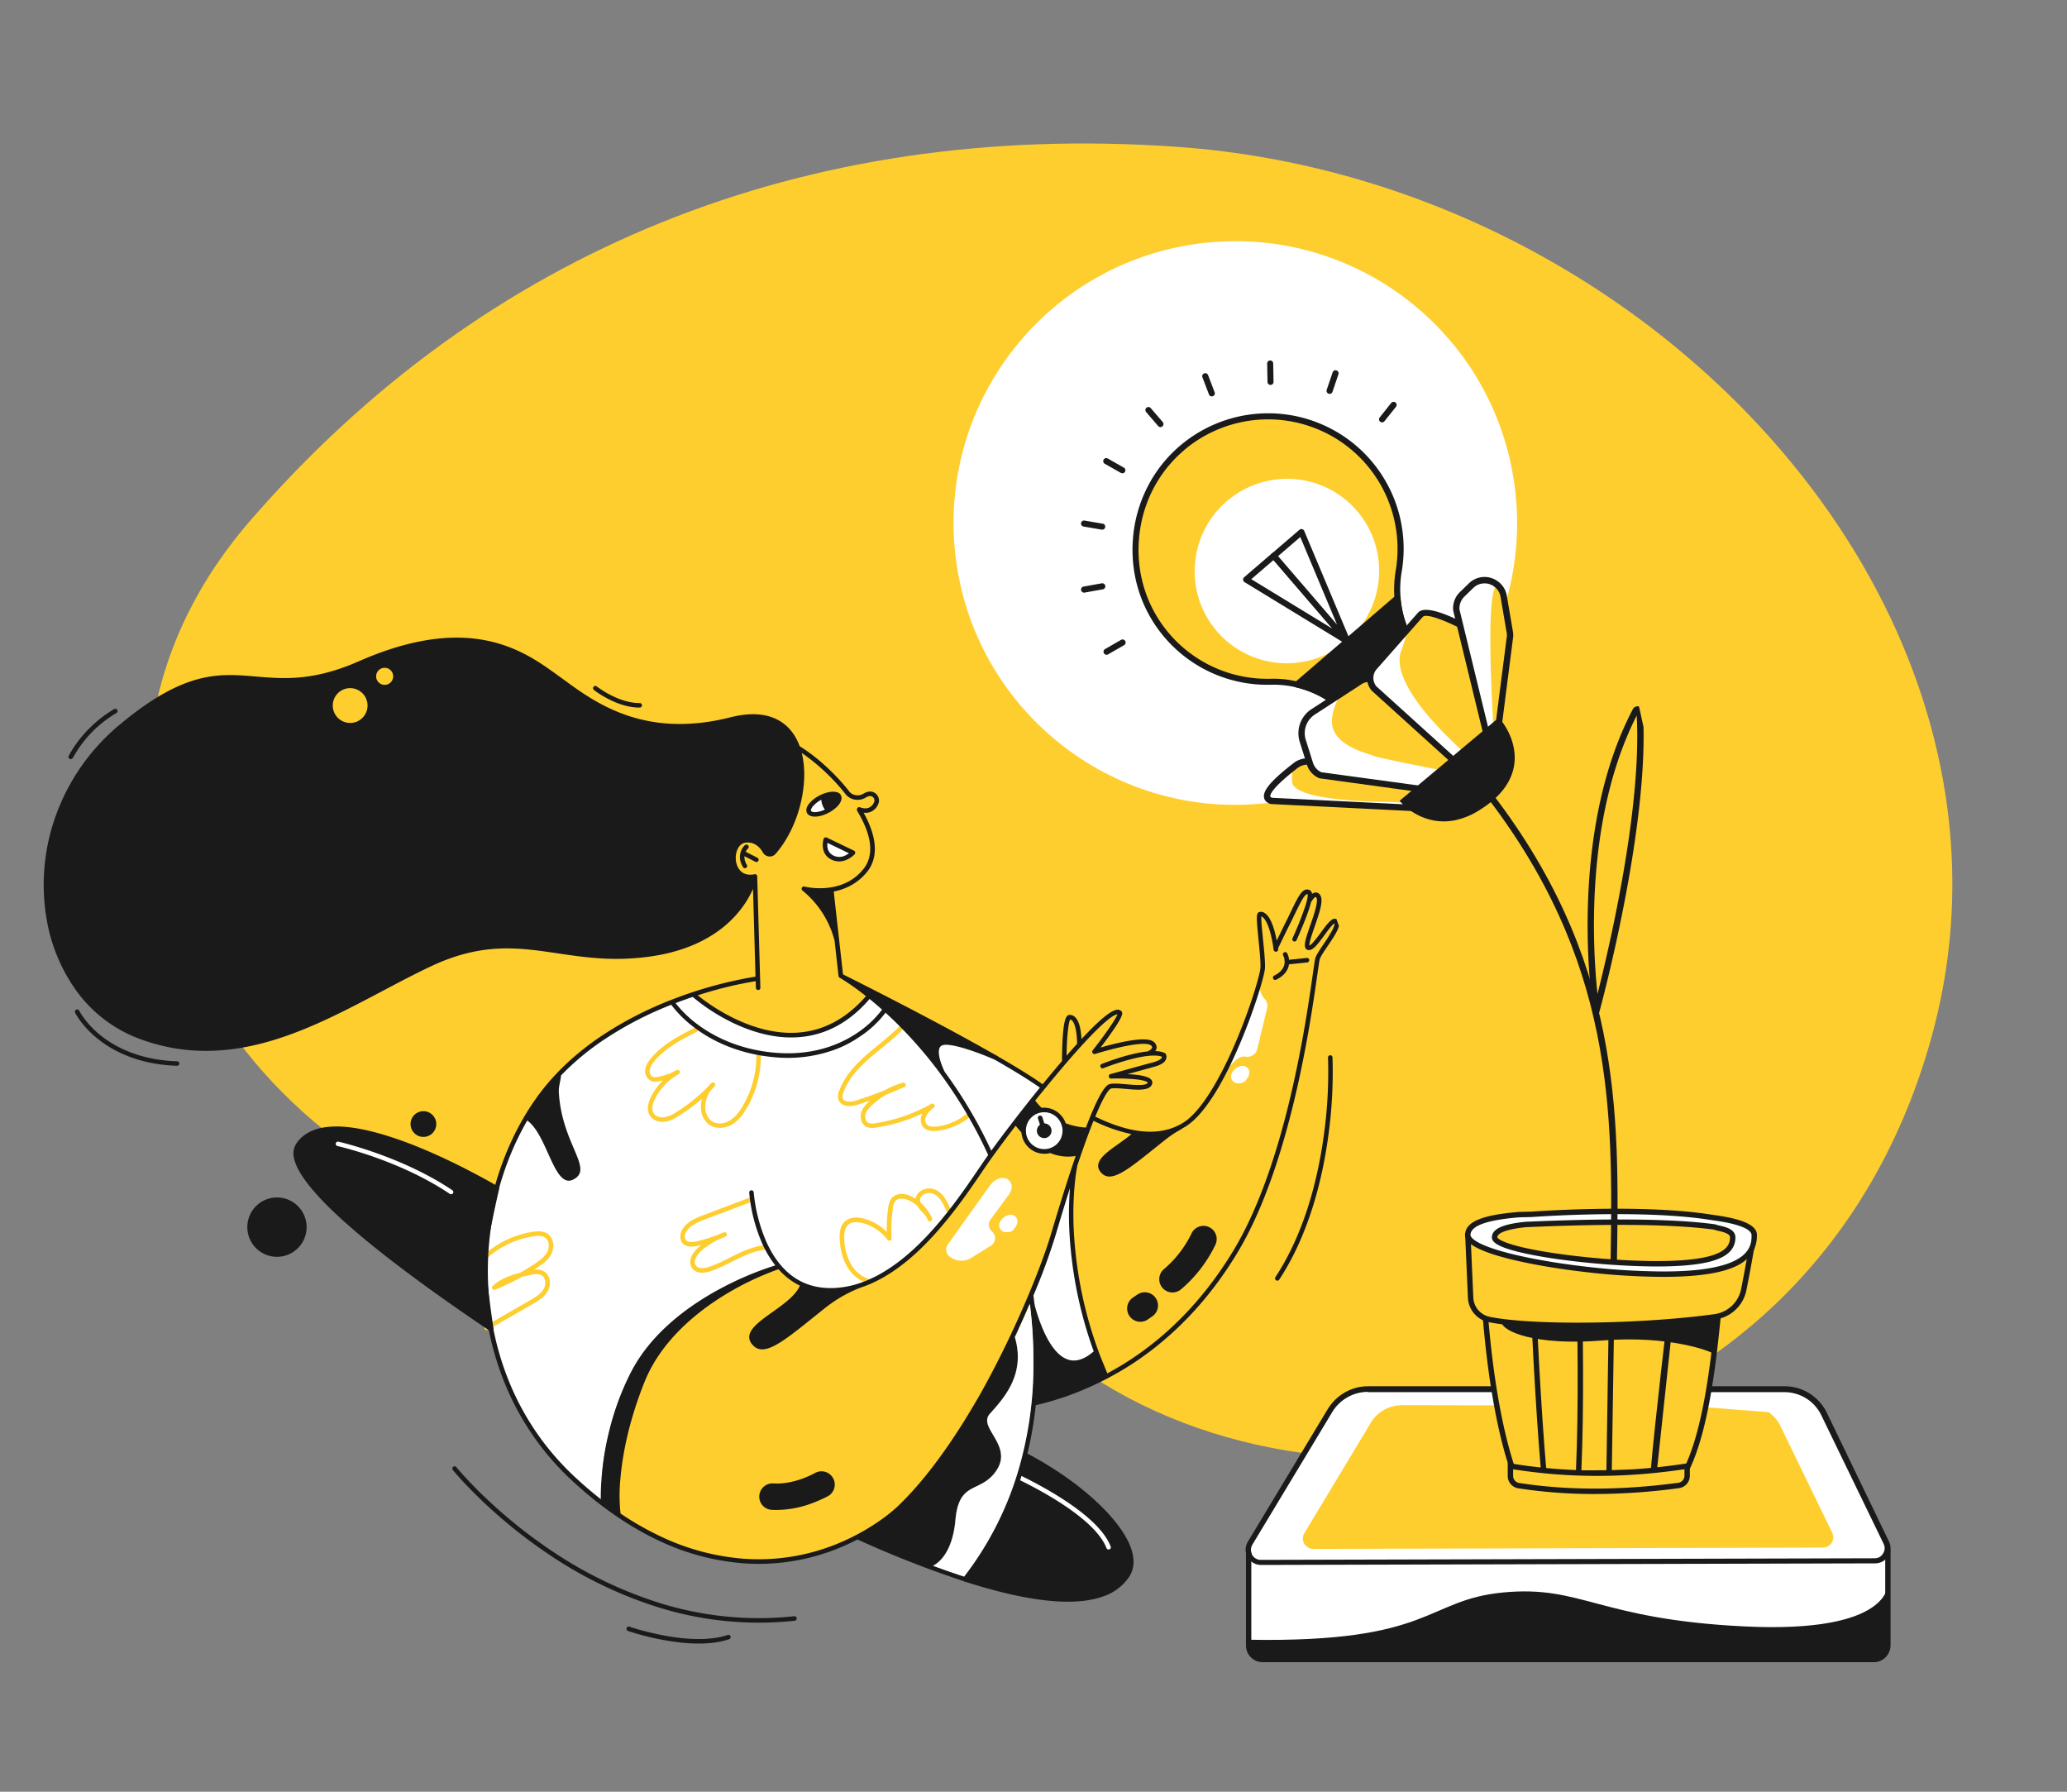 <svg xmlns="http://www.w3.org/2000/svg" version="1.1" viewBox="0 0 3000 2600" width="3000" height="2600">
<rect x="0" y="0" width="3000" height="2600" fill="#808080" stroke="none"/>
<defs/><!--ITEM: Illustration component 1--><g transform="translate(2760.0 98.0) rotate(46.89 -1176.0 1113.0)  scale(-3.62 3.623)"><svg width="649.81" height="614.48" viewBox="0.0 0.0 649.81 614.48"><path d="m34.82 117.86c-91.92 151.65 13.5 313.72 137.87 338.93 85 17.24 95.29 58.94 197.62 126.38 101.11 66.64 262 26.43 276.89-116s-34.46-271.27-144.76-373.44c-140.17-129.83-375.71-127.53-467.62 24.13z" fill="#fece2f"/></svg></g><!--ITEM: Illustration component 2--><g transform="translate(1808.0 2012.0) rotate(0.0 468.0 200.0)  scale(3.869 3.876)"><svg width="241.9" height="103.2" viewBox="0.0 0.0 241.9 103.2"><path d="m1.1 62.4v34.6c0 2.9 2.3 5.2 5.2 5.2h229.4c2.9 0 5.2-2.3 5.2-5.2v-35.6" fill="#fff"/><path d="m1.1 94.8c-.6 0 0 2.3 0 2.3 0 2.9 2.3 5.2 5.2 5.2h229.4c2.9 0 5.2-2.3 5.2-5.2v-23.4s1.9 18.9-54.1 16.1c-54.6-2.7-60.8-15.5-90.2-12.7-29.3 2.8-26.2 18.9-95.5 17.7z" fill="#1a1a1a"/><path d="m240.4 58.4-23.6-48.6c-2.9-5.4-8.5-8.8-14.6-8.8h-5-131.1-20.3c-5.8 0-11.2 3-14.2 8l-30 49.7c-1.9 3.1.4 7.2 4.1 7.2l230.4-.6c3.6-.1 5.8-3.8 4.3-6.9z" fill="#fff"/><path d="m66.1 7h-7.5c-4.8 0-9.3 2.5-11.7 6.6l-24.9 41.3c-1.6 2.6.3 5.9 3.4 5.9l191.1-.5c2.9 0 4.8-3 3.5-5.6l-19.6-40.3c-1-1.9-2.5-3.6-4.2-4.8l-30.7-2.4" fill="#fece2f"/><g fill="#1a1a1a"><path d="m5.7 66.8c-2.1 0-3.9-1.1-5-2.9-1-1.8-1-4 .1-5.8l30-49.7c3.2-5.2 8.9-8.5 15-8.5h156.4c6.5 0 12.4 3.6 15.5 9.3l23.6 48.8c.9 1.8.8 3.8-.3 5.5-1 1.7-2.9 2.7-4.8 2.7zm40.1-64.8c-5.4 0-10.5 2.9-13.3 7.5l-30 49.7c-.7 1.2-.7 2.6-.1 3.8.7 1.2 1.9 1.9 3.2 1.9l230.4-.6c1.3 0 2.5-.7 3.1-1.8.7-1.1.8-2.4.2-3.6l-23.6-48.6c-2.7-5.1-7.9-8.2-13.7-8.2h-156.2z"/><path d="m235.7 103.2h-229.4c-3.4 0-6.2-2.8-6.2-6.2v-34.6c0-.6.4-1 1-1s1 .4 1 1v34.6c0 2.3 1.9 4.2 4.2 4.2h229.4c2.3 0 4.2-1.9 4.2-4.2v-35.6c0-.6.4-1 1-1s1 .4 1 1v35.6c-.1 3.4-2.8 6.2-6.2 6.2z"/></g></svg></g><!--ITEM: Illustration component 3--><g transform="translate(1384.0 350.0) rotate(-6.187 409.0 409.0)  scale(6.873 6.873)"><svg width="119.01" height="119.01" viewBox="0.0 0.0 119.01 119.01"><circle cx="59.5" cy="59.5" fill="#fff" r="59.5"/></svg></g><!--ITEM: Illustration component 4--><g transform="translate(212.0 744.0) rotate(-20.072 884.0 851.0) translate(0.0 0.0) scale(2.383 2.385)"><svg width="741.132" height="713.679" viewBox="0.0 0.0 741.132 713.679"><path d="m513.786 588.61s39.185-1.931 89.185-35.931 96-117 96-117l24-43 16-12s5-9-4-3-13 10-16 8 15-22 15-22 5-8-2-6c-2.135-2.625-1-7-6-3s-25 24-25 24 3-21-2-22c0 0-6 12-10 31-10 14-44 57-63 67s-30 9-45 0-21-17-21-17-22 23-26 35-18 46-19 66-1.185 49.931-1.185 49.931z" fill="#fece2f"/><path d="m204.971 561.679c1.943 11.01 36 47 68 59 31 8 53 14 97 0s95-72 95-72l22-22 23-26s54-73 66-77l20 7s9 1 2-4-18-9-18-9l29 3s13-4-1-7c0-2 7-4-2-9-12-2-31-4-31-4l20-14s7-7-4-3-23 9-23 9 6-13 0-17c-3 2-10 15-11 23-7 5-54 32-60 37s-42 30-60 38-33 12-44 11-30.915-.071-43.457-27.035c-18.543-.965-55.543.035-82.543 20.035s-60 66-62 84z" fill="#fece2f"/><path d="m459.971 320.679c-13 6-28 15-56 6s-47-43-47-43 32.977.823 40 5l19-59s-15-7-6-19 17 0 19 6 14-2 25-18 14-34 14-34 16 20 20 37c6 6 5 4 11 4s4.8 7.054 2 9-9-1-9-1 3 23-4 30-12 11-27 9-9 27-9 27l-6 25z" fill="#fece2f"/><path d="m645.351 439.77s9.9-7.831 14.971-4.837a6.265 6.265 0 0 0 8.338-1.889l14.188-21.282a6.186 6.186 0 0 0 .507-5.989c-.875-1.888-1.428-5.021 0-9.72 0-.046-32.016 40.032-38.004 43.717z" fill="#fff"/><path d="m450.813 480.078 35.748-24.415c5.159-3.87 10.226-2.81 12.069-.323 2.257 3.041 1.244 6.864-3.547 9.72l-14.649 9.72a5.336 5.336 0 0 0 -1.659 7.1 5.327 5.327 0 0 1 -3.5 7.877l-13.819 2.9a11.423 11.423 0 0 1 -12.254-5.482 5.357 5.357 0 0 1 1.611-7.097z" fill="#fff"/><path d="m651.616 448.937a5.143 5.143 0 0 0 4.33-.645c3.639-2.165 4.422-5.067 2.672-7.37-1.382-1.843-5.252-2.672-9.168.276a4.25 4.25 0 0 0 1.29 7.509z" fill="#fff"/><path d="m488.265 485.7a4.041 4.041 0 0 0 3.547-.553l.369-.23c3.639-2.165 4.422-5.067 2.671-7.371-1.381-1.842-5.251-2.672-9.167.277a4.25 4.25 0 0 0 1.29 7.509z" fill="#fff"/><path d="m535.575 467.87s-15.064 33.49-19.348 67.856c-4.284 34.411-2.441 52.884-2.441 52.884s-32.753 3.915-46.159-.691c0 0 17.459-40.723 19.21-61.176l16.215-16.814z" fill="#fff"/><path d="m459.75 319.169a13.337 13.337 0 0 1 -4.653 3.823c-9.9 4.331-22.2 8.2-33.167 7.74-15.018-.6-26.765-7.694-38.742-16.492-6.357-4.653-11.977-9.4-16.768-15.617a43.128 43.128 0 0 1 -7.232-13.5c-12.622-.415-27.87-.368-45.053.783-48.83 3.225-118.39 49.291-139.12 130.828s24.646 139.12 24.646 139.12c3.455-17.5 18.656-48.83 53.667-75.088s96.186-23.125 96.186-23.125c11.885 29.39 37.682 27.547 61.821 26.165s82.688-46.066 82.688-46.066l43.993-27.87c-8.153-14.231-60.07-70.985-78.266-90.701z" fill="#fff"/><path d="m310.588 445.851h-.553c-2.672-.046-9.075-.645-10.457-5.666-1.244-4.607 2.994-8.523 7.785-10.411.783-.323 1.613-.6 2.442-.876-.691-.046-1.382-.138-2.073-.23-1.705-.184-6.818-.783-8.338-4.7-1.29-3.316.967-6.91 3.823-8.752 4.423-2.81 9.951-2.9 14.373-2.948l29.62-.323a1.385 1.385 0 0 1 1.382 1.382 1.357 1.357 0 0 1 -1.382 1.382l-29.62.323c-4.1.046-9.167.092-12.9 2.487-1.888 1.2-3.5 3.547-2.764 5.436.6 1.566 2.626 2.534 6.081 2.948a105.424 105.424 0 0 0 13.221.645c1.336-.092 2.718-.138 4.054-.138a1.384 1.384 0 0 1 .092 2.764c-1.336.092-2.626.138-3.962.138a46.7 46.7 0 0 0 -13.036 2.994c-3.5 1.382-6.956 4.238-6.127 7.141.921 3.316 6.219 3.639 7.831 3.639a103.675 103.675 0 0 0 13.083-.967c7.186-.83 14.6-1.7 21.835-.047a1.392 1.392 0 1 1 -.6 2.718c-6.772-1.52-13.636-.737-20.915.092a118.724 118.724 0 0 1 -12.895.969z" fill="#fece2f"/><path d="m399.265 486.942a1.3 1.3 0 0 1 -.691-.184 22.071 22.071 0 0 1 -9.9-14.65c-1.059-5.251-.6-11.147 1.336-17.5 1.566-5.113 3.916-8.153 7.14-9.305 3.962-1.428 8.016.461 10.78 2.3a30.246 30.246 0 0 1 10.549 12.53 98.6 98.6 0 0 1 5.85-13.359c.968-1.843 2.165-3.869 4.238-4.975 2.58-1.382 7.187-1.336 11.655 3.455a24.574 24.574 0 0 1 1.7 2.027 6.621 6.621 0 0 1 4.7-3.455 9.672 9.672 0 0 1 8.891 2.718c3.363 3.639 3.916 8.706 4.238 14a1.391 1.391 0 0 1 -1.29 1.474 1.42 1.42 0 0 1 -1.474-1.29c-.276-4.791-.737-9.305-3.5-12.3a7.081 7.081 0 0 0 -6.311-1.888 3.709 3.709 0 0 0 -2.948 2.4 4 4 0 0 0 -.185 1.659 26.448 26.448 0 0 1 2.857 8.291 8.619 8.619 0 0 1 .322 3.087 1.369 1.369 0 0 1 -1.382 1.29 1.409 1.409 0 0 1 -1.382-1.336 22.066 22.066 0 0 0 -.276-2.442 20.124 20.124 0 0 0 -1.244-3.224 18.366 18.366 0 0 1 -1.612-4.791 25.627 25.627 0 0 0 -3.087-4.238c-2.3-2.442-5.758-4.331-8.338-2.9a8.458 8.458 0 0 0 -3.086 3.869 95.039 95.039 0 0 0 -6.864 16.63 1.381 1.381 0 0 1 -1.336.967 1.441 1.441 0 0 1 -1.336-.967 27.668 27.668 0 0 0 -10.874-14.835c-1.8-1.2-5.251-3.087-8.291-2.027-2.35.829-4.1 3.317-5.436 7.509a32.535 32.535 0 0 0 -1.29 16.123 19.414 19.414 0 0 0 8.568 12.852 1.411 1.411 0 0 1 .507 1.889 1.529 1.529 0 0 1 -1.198.596z" fill="#fece2f"/><path d="m477.3 413.973a38.073 38.073 0 0 1 -8.522-.967c-4.054-.922-6.587-2.672-7.509-5.252-1.059-2.9.415-5.988 2.35-7.831a101.666 101.666 0 0 1 -29.391-1.612 9.887 9.887 0 0 1 -5.343-2.4c-2.442-2.533-1.935-6.541-.231-9.029 1.751-2.533 4.515-3.915 6.956-4.929a8.321 8.321 0 0 1 .968-.368c-2.626-.046-5.3-.093-7.924-.185-7.6-.322-10.226-3.915-10.18-6.864a8.108 8.108 0 0 1 2.3-4.929c8.292-9.812 20.684-14.1 32.615-18.288 5.113-1.8 10.411-3.639 15.294-5.9a1.391 1.391 0 0 1 1.152 2.533c-4.976 2.3-10.365 4.192-15.525 5.989-12.161 4.238-23.632 8.246-31.417 17.459a5.477 5.477 0 0 0 -1.658 3.225c0 .414-.046 1.75 2.165 2.856a13.853 13.853 0 0 0 5.344 1.2c5.988.231 12.069.277 18.1.139a50.006 50.006 0 0 1 12.023-.553 1.385 1.385 0 0 1 0 2.764q-5.874.414-11.747.553a46.062 46.062 0 0 0 -10.457 3.04c-2.073.875-4.422 2.027-5.758 3.962-1.106 1.566-1.428 4.1-.092 5.482a7.783 7.783 0 0 0 3.869 1.612 99.932 99.932 0 0 0 36.07.6 1.385 1.385 0 0 1 .691 2.671 16.845 16.845 0 0 0 -5.943 3c-1.289 1.151-2.349 3.178-1.7 4.975.6 1.612 2.441 2.81 5.528 3.5a35.907 35.907 0 0 0 18.979-.875 1.384 1.384 0 1 1 .875 2.626 41.532 41.532 0 0 1 -11.882 1.796z" fill="#fece2f"/><path d="m169.579 432.86a1.42 1.42 0 0 1 -1.381-1.151 1.4 1.4 0 0 1 1.1-1.613l30.818-5.343c3.409-.6 7.279-1.244 10.043-3.5 2.4-1.935 3.777-5.805 1.935-8.246-1.428-1.889-4.285-2.4-7.095-2.764-1.566-.185-3.132-.415-4.744-.553a144.905 144.905 0 0 1 -17.874 1.7 1.34 1.34 0 0 1 -1.381-1.056 1.394 1.394 0 0 1 .783-1.566c5.85-2.534 12.438-2.442 18.38-1.843 3.5-.553 6.956-1.244 10.411-2.073 3.317-.783 7.095-1.843 9.674-4.284 2.211-2.119 3.455-5.943 1.613-8.522-1.336-1.843-3.87-2.626-6.173-3.087a54.043 54.043 0 0 0 -39.341 6.818 1.374 1.374 0 0 1 -1.428-2.349 57.148 57.148 0 0 1 41.368-7.187c2.671.553 5.942 1.567 7.831 4.192 2.718 3.824 1.151 9.167-1.935 12.116-3.04 2.9-7.232 4.1-10.918 4.975l-2.487.553a9.28 9.28 0 0 1 5.574 3.27c2.856 3.732 1.059 9.26-2.35 12.024-3.316 2.717-7.739 3.455-11.286 4.1l-30.816 5.343a.9.9 0 0 1 -.321.046z" fill="#fece2f"/><path d="m349.7 366.709c-4.468 0-8.568-2.027-10.641-5.343a13.23 13.23 0 0 1 -.783-11.287 18.881 18.881 0 0 1 2.349-4.606 110.289 110.289 0 0 1 -16.86 4.975c-2.81.553-6.035 1.105-9.259.368-3.686-.875-6.5-3.455-7.187-6.587-.737-3.317.829-6.956 4.515-10.457a39.075 39.075 0 0 1 10.319-6.956c-.968-.092-1.981-.23-2.949-.415a7.691 7.691 0 0 1 -3.409-1.243 6.552 6.552 0 0 1 -1.612-8.016c1.2-2.534 3.593-4.146 5.482-5.3 9.812-5.85 21.6-7.232 32.016-8.476a1.369 1.369 0 1 1 .322 2.718c-10.134 1.2-21.651 2.58-30.956 8.108a10.884 10.884 0 0 0 -4.422 4.146c-.691 1.428-.645 3.593.691 4.56a5.464 5.464 0 0 0 2.3.783 37.03 37.03 0 0 0 12.346.139h.138a1.374 1.374 0 1 1 .414 2.717.167.167 0 0 0 -.138.047 35.6 35.6 0 0 0 -18.7 9.213c-2.073 1.935-4.376 4.883-3.731 7.877.507 2.4 2.948 3.962 5.113 4.469a18.958 18.958 0 0 0 8.062-.415 102.1 102.1 0 0 0 23.309-7.831 17.36 17.36 0 0 1 2.949-1.428 1.339 1.339 0 0 1 1.75.737 1.409 1.409 0 0 1 -.645 1.8l-2.764 1.382a16.481 16.481 0 0 0 -6.958 8.612 10.6 10.6 0 0 0 .507 8.936c1.843 2.949 5.989 4.561 10.089 3.916 3.362-.507 6.817-2.257 10.871-5.528a60.121 60.121 0 0 0 18.7-26.626 1.37 1.37 0 0 1 2.58.921 62.687 62.687 0 0 1 -19.578 27.87c-2.81 2.257-7.095 5.344-12.208 6.127-.55.047-1.287.093-2.022.093z" fill="#fece2f"/><ellipse cx="472.063" cy="202.629" fill="#fff" rx="10.273" ry="4.561" transform="matrix(.992 -.127 .127 .992 -21.939 61.691)"/><path d="m465.647 223.259 12.806 13.129s-7.463 3.916-12.668-1.382-.138-11.747-.138-11.747z" fill="#fff"/><path d="m472.6 239.152a10.653 10.653 0 0 1 -7.832-3.179c-4.791-4.883-2.211-11.009-.23-13.589a1.224 1.224 0 0 1 1.013-.507 1.3 1.3 0 0 1 1.06.415l12.806 13.129a1.278 1.278 0 0 1 .369 1.2 1.487 1.487 0 0 1 -.737 1.014 14.755 14.755 0 0 1 -6.449 1.517zm-6.726-13.682c-1.014 1.935-2.119 5.482.875 8.569a8.121 8.121 0 0 0 7.048 2.3 13.166 13.166 0 0 0 2.211-.461z" fill="#1a1a1a"/><ellipse cx="529.725" cy="435.256" fill="#fff" rx="12.53" ry="12.668"/><g fill="#1a1a1a"><circle cx="529.725" cy="435.256" r="3.086"/><path d="m529.725 439.724a4.469 4.469 0 1 1 4.468-4.468 4.5 4.5 0 0 1 -4.468 4.468zm0-6.219a1.731 1.731 0 0 0 -1.705 1.7 1.7 1.7 0 0 0 1.705 1.7 1.7 1.7 0 0 0 0-3.409z"/><path d="m529.909 433.321a1.424 1.424 0 0 1 -1.382-1.428l.184-4.929a1.357 1.357 0 0 1 1.428-1.336 1.417 1.417 0 0 1 1.336 1.428l-.184 4.929a1.409 1.409 0 0 1 -1.382 1.336z"/><path d="m390.743 676.412a1.375 1.375 0 0 1 -.829-.277 642.351 642.351 0 0 1 -52.654-46.526 1.369 1.369 0 1 1 1.889-1.981 644.927 644.927 0 0 0 52.423 46.342 1.386 1.386 0 0 1 .231 1.935 1.31 1.31 0 0 1 -1.06.507z"/><path d="m171.929 433.09c-52.929-72.876-88.309-133.776-71.909-145.661 31.693-22.941 104.524 66.52 104.524 66.52s-18.657 28.561-22.112 37.267c-4.008 9.997-10.503 41.874-10.503 41.874z"/><path d="m171.929 434.472a1.315 1.315 0 0 1 -1.106-.552c-24.645-33.905-43.67-62.742-56.523-85.637-14.511-25.843-21.052-44.132-19.44-54.22a11.289 11.289 0 0 1 4.376-7.739c7.647-5.528 18.1-5.344 31.095.553 10.089 4.606 21.789 12.76 34.78 24.138 22.02 19.348 40.354 41.828 40.538 42.013a1.383 1.383 0 0 1 .092 1.612c-.184.276-18.61 28.561-22.019 37.037-3.916 9.812-10.365 41.321-10.411 41.644a1.27 1.27 0 0 1 -1.06 1.059.5.5 0 0 1 -.322.092zm-59.7-149.392a18.721 18.721 0 0 0 -11.378 3.5 8.738 8.738 0 0 0 -3.271 5.943c-1.981 12.576 9.213 46.25 73.66 135.25 1.75-8.292 6.587-30.772 9.9-39.064 3.179-7.97 18.519-31.74 21.7-36.669a402.9 402.9 0 0 0 -39.617-40.953c-15.571-13.68-35.564-28.007-50.996-28.007z"/><path d="m284.883 663.191a.783.783 0 0 1 -.322-.046 205.268 205.268 0 0 1 -76.516-37.176 255.17 255.17 0 0 1 -50.719-52.745c-25.613-35.241-36.715-67.3-36.807-67.625a1.384 1.384 0 1 1 2.626-.876c.092.323 11.1 32.062 36.484 66.981a254.2 254.2 0 0 0 50.171 52.146 202.707 202.707 0 0 0 75.457 36.623 1.373 1.373 0 0 1 1.013 1.658 1.509 1.509 0 0 1 -1.387 1.06z"/><path d="m632.222 569.677a1.375 1.375 0 0 1 -1.106-.553 1.393 1.393 0 0 1 .276-1.935c27.41-20.315 46.573-50.35 57.86-71.955a276.863 276.863 0 0 0 18.1-42.473 1.37 1.37 0 1 1 2.625.783 281.888 281.888 0 0 1 -18.288 42.98c-11.424 21.881-30.864 52.285-58.688 72.922a1.558 1.558 0 0 1 -.779.231z"/><path d="m464.863 208.057a17.641 17.641 0 0 0 4.883.645 22.555 22.555 0 0 0 3.041-.23c.138 0 .322-.046.46-.046h.185a.583.583 0 0 0 .276-.046 11.239 11.239 0 0 0 1.428-.323c4.422-1.013 7.555-3.132 8.292-5.527v-.047a.583.583 0 0 0 .046-.276 6.247 6.247 0 0 0 .092-.921 3.49 3.49 0 0 0 -1.8-2.856c-1.751-1.29-4.7-1.981-8.2-1.889a21.923 21.923 0 0 0 -2.35.184 19.725 19.725 0 0 0 -7.554 2.442c-2.3 1.382-3.455 3.132-3.225 4.929s1.847 3.178 4.426 3.961zm.277-6.495a17.018 17.018 0 0 1 6.265-2.027 10.589 10.589 0 0 0 0 6.357 16.426 16.426 0 0 1 -5.8-.46c-1.381-.415-2.3-1.06-2.4-1.659-.046-.599.695-1.473 1.935-2.211z"/><path d="m422.713 219.344-5.482-5.9a6.945 6.945 0 0 1 1.981-1.336 1.374 1.374 0 0 0 .783-1.8 1.414 1.414 0 0 0 -1.8-.783c-2.579 1.013-7.14 4.883-5.666 12.161a1.34 1.34 0 0 0 1.336 1.106.345.345 0 0 0 .23-.046 1.366 1.366 0 0 0 1.106-1.613 8.7 8.7 0 0 1 .415-5.39l5.067 5.436a1.3 1.3 0 0 0 1.013.461 1.462 1.462 0 0 0 .922-.369 1.336 1.336 0 0 0 .095-1.927z"/><path d="m47.688 217.086a1.654 1.654 0 0 1 -.506-.092c-22.482-9.075-34.089-22.572-39.894-32.294-6.311-10.593-7.232-18.931-7.278-19.3a1.388 1.388 0 0 1 1.244-1.52 1.363 1.363 0 0 1 1.52 1.244c0 .092.921 8.2 6.956 18.334 5.574 9.305 16.768 22.25 38.465 31a1.354 1.354 0 0 1 -.507 2.625z"/><path d="m387.242 109.015a1.648 1.648 0 0 1 -.461-.092c-13.221-4.7-22.157-19.025-22.526-19.624a1.374 1.374 0 1 1 2.349-1.428c.092.138 8.8 14.1 21.1 18.472a1.349 1.349 0 0 1 .829 1.751 1.385 1.385 0 0 1 -1.291.921z"/><path d="m50.959 19.647a1.252 1.252 0 0 1 -.967-.415 1.335 1.335 0 0 1 .046-1.934c.553-.553 13.774-13.221 35.747-17.275a1.4 1.4 0 0 1 1.615 1.105 1.4 1.4 0 0 1 -1.105 1.613 71.467 71.467 0 0 0 -34.276 16.537 2.094 2.094 0 0 1 -1.06.369z"/></g><path d="m462.007 163.834a1.383 1.383 0 0 1 -1.336-.967c-6.08-20.5-38.972-22.481-39.294-22.527a1.385 1.385 0 0 1 .184-2.764 74.978 74.978 0 0 1 18.242 3.686c12.669 4.284 20.776 11.47 23.586 20.775a1.332 1.332 0 0 1 -.921 1.7.911.911 0 0 1 -.461.097z" fill="#fece2f"/><path d="m33.869 159.734a1.326 1.326 0 0 1 -1.29-.967c-5.252-15.939-7.417-31.464-6.449-46.2a97.8 97.8 0 0 1 8.291-33.587c8.062-17.874 18.841-27.041 19.3-27.455a1.374 1.374 0 1 1 1.751 2.119 57.319 57.319 0 0 0 -6.357 6.725 88.057 88.057 0 0 0 -12.252 19.855 94.252 94.252 0 0 0 -8.016 32.569c-.921 14.326 1.2 29.482 6.312 45.052a1.375 1.375 0 0 1 -.876 1.751c-.092.138-.276.138-.414.138z" fill="#fece2f"/><path d="m376.186 242.146h-.368c-23.54-.184-42.381-11.562-60.623-22.526-26.857-16.169-54.589-32.937-99.227-16.676a1.316 1.316 0 0 1 -1.75-.829 1.351 1.351 0 0 1 .829-1.751c45.836-16.676 74.166.415 101.576 16.907 18.749 11.286 36.438 21.973 59.195 22.157h.322c18.887 0 27.778-12.944 27.87-13.036a1.392 1.392 0 1 1 2.3 1.566c-.365.507-9.717 14.188-30.124 14.188z" fill="#fece2f"/><path d="m716.016 391.309-10.5-2.626a10.567 10.567 0 0 0 .276-4.1 1.375 1.375 0 1 0 -2.718.414 8.633 8.633 0 0 1 -1.612 5.943c-1.566 2.027-4.192 3.271-7.785 3.685a1.388 1.388 0 0 0 .184 2.764h.139c4.377-.506 7.647-2.119 9.674-4.791a7.958 7.958 0 0 0 .829-1.336l10.872 2.718a.785.785 0 0 0 .323.046 1.411 1.411 0 0 0 1.335-1.059 1.372 1.372 0 0 0 -1.017-1.658z" fill="#1a1a1a"/><path d="m741.721 376.107a2.578 2.578 0 0 0 -1.566-1.382c-2.119-.645-5.436 1.474-10.688 4.975-2.579 1.7-7.739 5.159-9.3 5.067.322-1.658 4.284-6.449 6.91-9.674 6.449-7.877 10.6-13.313 9.766-16.86a3.085 3.085 0 0 0 -2.027-2.488 3.731 3.731 0 0 0 -2.349.093 3.3 3.3 0 0 0 .092-.922 2.651 2.651 0 0 0 -.783-1.842c-3.271-3.041-7.463 1.013-15.11 8.43-1.566 1.52-3.317 3.27-5.252 5.067-2.027 1.889-6.219 5.943-8.937 8.568 1.521-9.213 1.106-15.524-1.2-18.38a3.759 3.759 0 0 0 -2.948-1.566c-1.843 0-2.534 1.8-6.127 15.8-1.613 6.265-3.271 12.807-4.7 16.216-1.428 3.5-13.636 20.177-29.252 36.9-11.056 11.839-31.924 32.2-47.126 35.517-8.292 1.8-17 .552-25.8-3.778-7.6-3.685-15.478-9.766-23.447-18.012 11.378-12.391 14.326-12.806 14.879-12.76 1.981.276 5.252 1.843 8.43 3.317 6.449 3.04 13.175 6.173 15.985 2.718a2.657 2.657 0 0 0 .507-2.534c-.783-2.81-6.818-5.942-12.53-8.292 6.679.553 14.6 1.2 16.491 1.336.922.092 1.751.138 2.534.138 3.04 0 5.16-.645 6.219-2.027a3.607 3.607 0 0 0 .875-3.132 1.809 1.809 0 0 0 -.368-.645 14.319 14.319 0 0 0 -4.975-3.04 4.737 4.737 0 0 0 1.382-1.475 4.287 4.287 0 0 0 -.369-4.145c-2.948-5.252-22.2-7.187-31.6-7.832 2.257-1.428 5.251-3.363 8.153-5.389 11.7-8.016 12.07-9.766 11.287-11.195a3.239 3.239 0 0 0 -2.212-1.612c-3.639-.875-12.484 2.3-26.349 9.352 2.764-9.122 2.257-14.557-1.521-16.216a2.067 2.067 0 0 0 -1.75 0c-1.29.553-3.409 2.58-8.062 13.5-2.073 4.929-3.869 9.72-4.422 11.24-2.58 1.428-5.206 2.948-8.016 4.56-2.625 1.521-5.3 3.087-7.877 4.653-4.607-6.68-11.609-15.524-19.624-25.06a.962.962 0 0 0 -.276-.461c-.277-.322-1.428-1.612-3.179-3.639-9.858-11.608-20.776-23.862-30.219-34.319-18.012-19.9-34.274-37.129-37.821-40.861-.046-.046-.092-.138-.138-.184l10.273-42.2 1.75-7.048a36.681 36.681 0 0 0 5.9.461 33.217 33.217 0 0 0 17.5-4.883c9.351-5.8 12.806-17.689 10.135-34.365a8.68 8.68 0 0 0 3.915.967 6.093 6.093 0 0 0 1.382-.138 8.56 8.56 0 0 0 5.851-4.054 5.6 5.6 0 0 0 -.507-5.666c-.783-1.106-2.718-2.81-6.68-2.073a6.757 6.757 0 0 1 -7.693-4.008c0-.092-.046-.184-.046-.322-4.376-13.267-11.424-26.673-18.887-36.07a35.776 35.776 0 0 0 -.645-6.726c-1.935-9.72-9.213-21.835-32.983-24.277-53.529-5.528-74.167-36.392-87.756-56.845q-1.521-2.211-2.9-4.284c-13.59-19.9-36.3-53.207-109.96-48.508-30.542 1.935-46.573-5.528-62.143-12.714-10.41-4.837-20.269-9.444-33.674-10.642-14.971-1.335-32.246 1.7-54.4 9.628a128.527 128.527 0 0 0 -55.698 38.788 124.008 124.008 0 0 0 -26.58 56.016 104.607 104.607 0 0 0 1.843 48.231 82.82 82.82 0 0 0 25.2 39.893c19.808 17.275 43.578 26.81 72.6 29.16 25.521 2.073 51.64-1.474 76.93-4.929 11.839-1.613 22.987-3.133 33.951-4.1 33.859-2.9 53.483 7.739 74.3 19.025 15.294 8.292 31.141 16.906 53.851 21.513a105.742 105.742 0 0 0 21.1 2.211c17.229 0 29.667-4.837 37.729-9.674a58.877 58.877 0 0 0 12.714-10l-16.906 50.673a252.909 252.909 0 0 0 -51.917-4.331 222.141 222.141 0 0 0 -48.922 6.127c-18.933 4.7-35.794 12.069-50.12 21.928-31.97 22.019-57.352 57.444-69.56 97.2a177.385 177.385 0 0 0 -7.693 63.664 165.809 165.809 0 0 0 18.1 65.46c10.549 20.5 22.987 38.05 36.991 52.146a146.062 146.062 0 0 0 42.98 30.266 128.659 128.659 0 0 0 53.575 11.608 134.736 134.736 0 0 0 18.2-1.243l32.753 30.588a1.265 1.265 0 0 0 .691.368 12.276 12.276 0 0 0 1.428.092c3.869 0 14.925-1.934 24.277-21.7 6.4-13.543 12.3-14.1 19.071-14.787 4.561-.461 9.674-.967 15.248-5.3 7.739-5.988 6.219-14.1 4.975-20.637-1.2-6.4-1.7-10.457 2.718-12.807 11.424-6.034 28.7-15.156 30.173-38.511 5.436-5.344 10.6-10.641 15.386-15.755 0 .231-.046.415-.046.645-.644 2.718-1.335 5.436-2.026 8.154-1.475 5.62-3.087 11.1-4.883 16.492-1.751 5.067-3.594 10.134-5.3 14.649a225.758 225.758 0 0 1 -30.4 54.542 196.531 196.531 0 0 1 -52.239 47.725 1.007 1.007 0 0 0 -.46.414 1.266 1.266 0 0 0 -.553 1.014 1.483 1.483 0 0 0 .553 1.2c32.154 25.014 57.767 37.59 76.515 37.59a30.9 30.9 0 0 0 18.749-5.712c4.008-2.994 6.357-7.509 6.956-13.451 1.843-18.611-14.326-50.673-39.34-78.267a225.761 225.761 0 0 0 14.879-25.935 174.84 174.84 0 0 0 21.974 1.336 190.134 190.134 0 0 0 42.657-4.975c29.344-6.956 57.26-20.914 82.873-41.6 48.554-39.2 90.105-116.916 103.787-142.436 2.211-4.1 3.962-7.371 4.376-7.878 1.014-1.336 3.916-3.455 7-5.666 8.155-5.842 12.946-9.619 11.518-12.982zm-173.854.967c2.119 1.382 1.705 7.094-1.151 15.34-2.672 1.382-5.528 2.948-8.523 4.607 4.285-11.287 8.154-18.795 9.674-19.947zm-20.038 29.026c26.073-15.11 43.624-23.218 48.093-22.112h.046c-1.935 2.442-12.346 9.674-21.7 15.432a1.356 1.356 0 0 0 -.461 1.889 1.393 1.393 0 0 0 .875.645.684.684 0 0 0 .323.046c.092 0 7.877.368 15.984 1.428 14.281 1.889 17.045 4.33 17.6 5.251.276.461.553 1.106.322 1.521a3.83 3.83 0 0 1 -2.487 1.151 2.654 2.654 0 0 0 -.645.231c-11.517-2.995-28.285-2.534-29.206-2.488a1.357 1.357 0 0 0 -1.336 1.428 1.417 1.417 0 0 0 1.428 1.336c8.015-.23 29.759.322 35.885 5.666a.943.943 0 0 1 -.23.415c-.369.414-1.751 1.382-6.449.921-3.317-.368-25.521-2.073-26.442-2.165a1.388 1.388 0 0 0 -1.474 1.29 1.907 1.907 0 0 0 .23.875 1.269 1.269 0 0 0 .737.553c.092 0 5.206 1.7 10.319 3.916 8.983 3.869 9.766 5.758 9.812 5.988-1.428 1.8-8.2-1.382-12.668-3.5-3.5-1.612-6.818-3.178-9.213-3.547-2.4-.322-7.141 1.751-22.941 19.855a41.535 41.535 0 0 1 -10.642-6.68v-.23a14.006 14.006 0 0 0 -10.549-13.636 32.3 32.3 0 0 1 -2.165-5.482c5.525-3.276 11.195-6.685 16.954-9.997zm-6.956 29.16a11.149 11.149 0 1 1 -22.3 0 10.947 10.947 0 0 1 .414-2.995 1.516 1.516 0 0 0 .277-.875 11.121 11.121 0 0 1 21.605 3.87zm-53.944-68.915a3.051 3.051 0 0 1 2.119-1.2c4.883-.461 19.21 11.424 27.317 19.256 8.2 9.72 15.248 18.61 19.9 25.29-16.768 10.042-32.062 19.854-41 25.889a277.541 277.541 0 0 0 -10.135-54.727c-.412-3.318-.73-11.38 1.799-14.512zm-90.981-76.845-1.289 3.824a1.373 1.373 0 0 0 .875 1.75.684.684 0 0 0 .414.092 1.367 1.367 0 0 0 1.29-.967l21.467-64.262a1.375 1.375 0 0 0 -.875-1.751 1.016 1.016 0 0 0 -.369-.046c-3.777-.6-6.357-2.487-7.416-5.482-1.336-3.639-.231-8.614 2.625-11.839 1.106-1.243 3.409-3.27 6.4-2.579 5.389 1.2 7.278 5.712 7.877 9.259a4.793 4.793 0 0 0 2.626 3.5 4.644 4.644 0 0 0 4.33-.092c10.5-5.712 20.545-15.847 27.5-27.778 4.883-8.384 7.786-16.768 8.569-24.461a124.911 124.911 0 0 1 16.353 32.384c0 .092.046.185.046.323a9.572 9.572 0 0 0 10.964 6.173c1.889-.369 3.225-.046 3.962.967a2.8 2.8 0 0 1 .276 2.718 5.87 5.87 0 0 1 -3.916 2.672c-1.888.368-3.777-.323-5.712-1.981a1.341 1.341 0 0 0 -1.935.138 1.229 1.229 0 0 0 -.322.645 1.656 1.656 0 0 0 -.092.829c4.192 21.421-2.211 30.4-8.338 34.227-18.058 11.194-37.452-1.98-37.636-2.119a1.349 1.349 0 0 0 -1.935.323 1.381 1.381 0 0 0 .046 1.7 57.876 57.876 0 0 1 7.785 35.149v.046l-5.113 20.96v.046c0 .092-.046.138-.046.23v.092a.585.585 0 0 0 .046.277v.046a1.691 1.691 0 0 0 .323.645l.322.322a147.2 147.2 0 0 1 10.83 15.62c-15.8 8.706-31.509 10.963-46.618 6.587-27.364-7.877-45.191-35.1-49.429-42.2a241.287 241.287 0 0 1 36.115 4.013zm-39.34-4.146a115.256 115.256 0 0 0 13.543 18.846c8.108 9.26 21.375 21.329 38.374 26.212a57.888 57.888 0 0 0 16.031 2.3c10.779 0 21.743-3.04 32.8-9.259 1.566 2.626 3.224 5.528 4.929 8.707a62.5 62.5 0 0 1 -19.578 8.245c-11.471 2.764-29.621 3.962-51.088-6.172-20.177-9.49-31.739-22.665-37.912-32.062a69.171 69.171 0 0 1 -8.2-16.861c3.869-.046 7.554-.046 11.101.046zm-167.45 250.28a162.756 162.756 0 0 1 -17.782-64.355 175.13 175.13 0 0 1 7.6-62.7c10.549-34.365 31.049-65.368 57.168-87.157 8.568 12.576.967 44.869 13.958 43.348 14.281-1.7.875-22.111 9.9-52.607.922-3.455 3.778-6.864 4.883-9.444a159.147 159.147 0 0 1 31.694-11.378 216.689 216.689 0 0 1 46.112-5.989 70.5 70.5 0 0 0 8.709 18.248c6.311 9.72 18.288 23.355 39.11 33.167a83.913 83.913 0 0 0 35.839 8.384 67.23 67.23 0 0 0 17.183-2.119 63.443 63.443 0 0 0 20.085-8.384c.875 1.7 1.8 3.455 2.671 5.252a259.146 259.146 0 0 1 16.032 41.367 2.381 2.381 0 0 1 .092.507 1.664 1.664 0 0 0 .184.507 275.208 275.208 0 0 1 10 55.141c-.645.414-1.244.829-1.75 1.2-1.981 1.382-4.284 3.041-6.726 4.791-11.839 8.523-29.759 21.375-49.2 30.22-14.925 6.771-28.607 10.18-40.86 10.18a56.537 56.537 0 0 1 -18.519-2.948c-17.136-5.9-26.58-19.578-28.008-40.63a98.838 98.838 0 0 1 3.132-30.45 1.37 1.37 0 0 0 -2.625-.785 98.913 98.913 0 0 0 -3.225 31.325 63.017 63.017 0 0 0 2.948 15.708 194.825 194.825 0 0 0 -36.9 1.889c-19.716 2.856-47.4 10.135-67.671 28.7-28.561 26.166-41.091 57.9-44.131 66.566-3.454-5.577-6.771-11.427-9.903-17.554zm247.928 37.59c-4.469 3.731-9.26 7.647-14.281 11.562-20.684 16.077-39.663 27.778-56.155 34.826a100.2 100.2 0 0 1 -11.194 3.778c-29.9 8.107-60.254 5.85-87.664-6.588a143.5 143.5 0 0 1 -42.15-29.712 180.719 180.719 0 0 1 -18.288-21.606 103.4 103.4 0 0 1 7.278-20.038c5.39-11.563 15.617-29.667 33.813-49.982 18.058-20.177 44.407-29.022 63.3-32.937a174.742 174.742 0 0 1 37.037-3.64 42.174 42.174 0 0 0 8.8 13.866c-10.5 10.964-42.2 9.214-39.985 22.158 2.994 13.175 20.269 5.62 50.442-4.376a82.62 82.62 0 0 1 24.369-4.008c.6 0 1.152.046 1.751.046 12.622 0 26.718-3.5 41.92-10.457 19.716-8.983 37.728-21.927 49.659-30.5 2.442-1.75 4.7-3.362 6.68-4.744 4.422-3.041 12.3-8.292 22.02-14.465.414 1.2 1.013 2.948 1.888 5.021a14.761 14.761 0 0 0 -.506 3.824 14.067 14.067 0 0 0 12.714 14 28.388 28.388 0 0 0 13.912 7c-11.885 14.649-23.54 30.219-30.173 39.11-12.814 17.285-42.158 49.715-75.187 77.862zm58.411-2.258c-9.029-7.14-8.568-27.363-7.739-37.4.138-.737.231-1.382.369-2.073.322-1.474.691-2.948 1.013-4.376a379.108 379.108 0 0 0 25.429-30.036c4.284-5.758 10.641-14.326 17.873-23.632a211.049 211.049 0 0 0 -8.522 21.928 252.261 252.261 0 0 0 -11.977 76.285c-6.956 2.667-12.484 2.438-16.443-.696zm240.972-190.207a88.272 88.272 0 0 1 -7.923 6.173c-3.363 2.442-6.265 4.561-7.555 6.173-.553.691-1.75 2.9-4.652 8.292-13.59 25.382-54.957 102.728-103.1 141.561-25.336 20.408-52.837 34.227-81.767 41.045-5.436 1.29-10.918 2.3-16.353 3.087l-.415-11.287a250.249 250.249 0 0 1 11.747-79.464c7-21.559 14.649-33.766 14.741-33.9a1.4 1.4 0 0 0 .184-.369c3.686-4.607 7.417-9.167 11.056-13.5 2.856-3.363 5.344-6.265 7.6-8.707a97.333 97.333 0 0 0 18.887 15.524c-11.655 4.285-27.317 5.436-25.889 14.1 2.626 11.516 17.736 4.883 44.131-3.824a67.509 67.509 0 0 1 11.939-2.763 5.352 5.352 0 0 1 -.6-.046c1.1-.138 2.165-.322 3.224-.553 15.156-3.27 34.78-21.559 48.554-36.346 15.34-16.445 28.1-33.582 29.805-37.728 1.474-3.639 3.178-10.227 4.791-16.63 1.336-5.2 2.948-11.562 3.869-13.5a2.779 2.779 0 0 1 .369.368c.967 1.244 2.994 5.851-.323 21.283a1.392 1.392 0 0 0 2.718.6c.046-.231.092-.415.139-.6a.827.827 0 0 0 .322-.231c.046-.092 8.292-8.061 11.332-10.917 1.935-1.8 3.732-3.547 5.3-5.068 5.251-5.067 9.766-9.443 11.24-8.476 0 .323-.276 1.8-3.639 6.127a204.778 204.778 0 0 1 -14.235 15.939 1.369 1.369 0 1 0 1.981 1.889c6.772-7.048 13.175-14.051 16.4-18.98a1.756 1.756 0 0 0 .6-.276c.921-.783 2.441-1.566 2.948-1.382.046 0 .138.138.23.461.6 2.533-5.3 9.72-9.213 14.51-5.067 6.173-7.877 9.767-7.555 12.07a2.2 2.2 0 0 0 .967 1.566c2.442 1.612 6.358-.829 12.623-5.021 2.533-1.7 6.771-4.515 8.153-4.607-.051.367-.419 1.38-2.631 3.407z" fill="#1a1a1a"/><path d="m442.567 625.785a227.286 227.286 0 0 0 30.4-54.542c1.7-4.515 3.547-9.582 5.3-14.649 1.75-5.39 3.409-10.872 4.883-16.492.691-2.718 1.382-5.436 2.027-8.154 0-.23.046-.46.046-.645-4.791 5.114-9.951 10.365-15.386 15.755-1.475 23.356-18.749 32.477-30.174 38.511-4.422 2.35-3.915 6.4-2.718 12.807 1.244 6.541 2.764 14.649-4.975 20.637-5.574 4.331-10.687 4.837-15.248 5.3-6.771.691-12.668 1.244-19.071 14.787-8.108 17.183-17.551 20.868-22.388 21.559 5.3 4.515 10.5 8.753 15.478 12.668a197.912 197.912 0 0 0 51.826-47.542z" fill="#fff"/><path d="m318.742 599.62a62.609 62.609 0 0 1 -21.329-3.547c-1.013-.369-1.935-.738-2.81-1.106a8.031 8.031 0 0 1 -2.9-12.622 8.081 8.081 0 0 1 9.3-2.165c.783.368 1.705.691 2.672 1.059 6.956 2.35 14.925 2.9 23.632 1.7a8.072 8.072 0 0 1 2.257 15.985 87.736 87.736 0 0 1 -10.822.696z" fill="#1a1a1a"/><path d="m572.105 554.935a8.053 8.053 0 0 1 -2.533-15.708 66.481 66.481 0 0 0 23.033-14.6 8.045 8.045 0 0 1 11.378 11.373 81.869 81.869 0 0 1 -29.483 18.567 8.155 8.155 0 0 1 -2.395.368z" fill="#1a1a1a"/><path d="m177.6 347.73a1.374 1.374 0 0 1 -1.106-.553c-21.7-29.851-53.9-50.58-54.219-50.765a1.367 1.367 0 1 1 1.474-2.3c.322.23 32.937 21.236 54.957 51.5a1.361 1.361 0 0 1 -.323 1.935 2.172 2.172 0 0 1 -.783.183z" fill="#fff"/><circle cx="70.675" cy="330.041" fill="#1a1a1a" r="16.077"/><path d="m70.675 348.145a18.058 18.058 0 1 1 18.058-18.058 18.087 18.087 0 0 1 -18.058 18.058zm0-32.155a14.051 14.051 0 1 0 14.051 14.051 14.077 14.077 0 0 0 -14.051-14.051z" fill="#1a1a1a"/><circle cx="175.983" cy="301.756" fill="#1a1a1a" r="6.956"/><path d="m175.983 309.587a7.831 7.831 0 1 1 7.831-7.831 7.825 7.825 0 0 1 -7.831 7.831zm0-13.912a6.081 6.081 0 1 0 6.08 6.081 6.075 6.075 0 0 0 -6.08-6.081z" fill="#1a1a1a"/><path d="m547.552 564.978a8.055 8.055 0 0 1 -2.027-15.847l3.271-.829a8.045 8.045 0 0 1 4.054 15.57l-3.271.829a6.3 6.3 0 0 1 -2.027.277z" fill="#1a1a1a"/><circle cx="221.542" cy="47.287" fill="#fece2f" r="10.595"/><circle cx="247.385" cy="37.797" fill="#fece2f" r="5.205"/><path d="m243.239 660.012c-10.595-.276-23.263-4.745-37.682-13.221a159.679 159.679 0 0 1 -18.472-12.622 1.374 1.374 0 1 1 1.75-2.119c.323.23 30.312 24.6 54.45 25.244a1.359 1.359 0 1 1 -.046 2.718z" fill="#1a1a1a"/><path d="m460.579 646.008c-6.219-7.831-12.253-14.326-15.985-18.242l-1.7 2.211c9.674 10 34.872 37.913 35.241 56.754a1.377 1.377 0 0 0 1.382 1.336 1.318 1.318 0 0 0 1.335-1.382c-.188-10.227-7.006-23.909-20.273-40.677z" fill="#fff"/></svg></g><!--ITEM: Illustration component 5--><g transform="translate(2126.0 1754.0) rotate(0.0 212.0 207.0)  scale(2.615 2.618)"><svg width="162.146" height="158.127" viewBox="0.0 0.0 162.146 158.127"><path d="m142.235 44.685c-2.36 15.83-5.09 71.96-19.59 100.61 0 0-7.141.29-17.621.59-.129.01-.27.01-.4.01-2.8.09-5.83.17-9.02.24-.13 0-.26.01-.4.01-4.77.11-9.9.21-15.14.28-4.37.06-8.811.1-13.21.1h-3.72c-6.85-.02-13.45-.12-19.28-.35a124.865 124.865 0 0 1 -17.21-1.53c-14.5-42.5-16.5-105.5-16.5-105.5l27.32.61 25.92.59 4.639.1.4.01 13.27.3 18.04.4.11.01 16.26.36.1.01 23.79.53a2.284 2.284 0 0 1 2.242 2.62z" fill="#fece2f"/><path d="m66.854 148.025h-3.719c-7.462-.022-13.967-.14-19.34-.351a123.234 123.234 0 0 1 -17.444-1.558l-.847-.169-.279-.818c-14.406-42.223-16.559-105.304-16.579-105.936l-.046-1.583 131.433 2.955a3.805 3.805 0 0 1 2.842 1.348 3.761 3.761 0 0 1 .848 3c-.474 3.184-.96 7.964-1.573 14.013-2.425 23.928-6.484 63.976-18.162 87.049l-.4.785-.879.036c-.072 0-7.27.294-17.638.59-.1.009-.277.011-.443.011-2.757.089-5.792.169-8.987.24l-.433.01c-5.238.121-10.336.216-15.121.28-4.925.066-9.254.098-13.233.098zm-39.07-4.693a135.063 135.063 0 0 0 16.13 1.344c5.336.21 11.8.327 19.225.349h3.715c3.966 0 8.28-.032 13.19-.1 4.775-.063 9.864-.158 15.126-.28l.434-.01c3.152-.069 6.177-.149 8.973-.239.141 0 .242 0 .336-.007 8.309-.238 14.559-.472 16.786-.557 11.125-22.7 15.085-61.763 17.462-85.21.617-6.092 1.1-10.9 1.59-14.159v-.005a.76.76 0 0 0 -.172-.609.806.806 0 0 0 -.608-.284l-128.264-2.885c.431 9.956 3.324 64.606 16.077 102.652z" fill="#1a1a1a"/><path d="m42.36 146.309c-3.33-37.223-5.736-90.92-6.394-106.49l3-.127c.658 15.555 3.06 69.192 6.386 106.349z" fill="#1a1a1a"/><path d="m81.695 40.755-1.63 105.67c-4.37.06-8.811.1-13.21.1h-3.72c1.66-37.1.91-81.51.25-106.18l4.639.1.4.01z" fill="#fece2f"/><path d="m66.854 148.025h-5.288l.07-1.567c1.68-37.559.878-82.58.249-106.073l-.042-1.573 21.375.478-1.676 108.616-1.457.019c-4.923.068-9.252.1-13.231.1zm-2.152-3h2.152c3.569 0 7.42-.026 11.733-.08l1.585-102.724-15.246-.343c.613 23.589 1.334 66.645-.226 103.147z" fill="#1a1a1a"/><path d="m116.205 41.535-11.181 104.35c-.129.01-.27.01-.4.01 2.18-26.19 9.04-84.07 11.48-104.37z" fill="#fece2f"/><path d="m104.625 147.4h-1.625l.135-1.624c2.232-26.811 9.356-86.706 11.486-104.425l.175-1.457 3.066.3-11.474 107.1-1.246.093c-.171.006-.351.013-.517.013z" fill="#1a1a1a"/><path d="m29.73 153.459c28.044 4.4 57.863 4.131 89.191-.1a5.451 5.451 0 0 0 4.479-5.559v-5.151c-31.784 4.89-64.353 5.564-98.084 0v5.263a5.476 5.476 0 0 0 4.414 5.547z" fill="#fece2f"/><path d="m72.139 158.127a275.324 275.324 0 0 1 -42.639-3.186 6.93 6.93 0 0 1 -5.687-7.032v-7.032l1.744.288c31.693 5.227 63.621 5.225 97.612 0l1.728-.266v6.9a6.952 6.952 0 0 1 -5.772 7.045 351.219 351.219 0 0 1 -46.986 3.283zm-42.177-6.149c27.017 4.235 56.88 4.2 88.758-.109a3.953 3.953 0 0 0 3.18-4.069v-3.407c-33.042 4.921-64.185 4.926-95.084.019v3.5a4 4 0 0 0 3.151 4.069z" fill="#1a1a1a"/><path d="m160.032 16.465s-2.7 15.922-5.228 28.421a18.977 18.977 0 0 1 -16.037 15.038c-40.881 5.592-100.723 6.406-125.218 1.468a12.954 12.954 0 0 1 -10.331-12.156l-1.526-34.7c-.447-1.089 32.786-9.662 36.167-9.662l84.994.209c3.493 0 37.847 10.257 37.179 11.382z" fill="#fece2f"/><path d="m62.74 66.144c-20.413 0-38.541-1.075-49.488-3.281a14.42 14.42 0 0 1 -11.533-13.563l-1.514-34.437-.2-.5.461-.742c.366-.545.977-1.457 18.045-5.921 6.148-1.608 17.142-4.328 19.352-4.328l85 .209c2.784 0 18.226 4.625 19.977 5.152 17.581 5.292 18.153 6.3 18.5 6.9l.431.759-.288.55c-.342 2-2.861 16.669-5.2 28.239a20.5 20.5 0 0 1 -17.313 16.23c-22.813 3.12-51.233 4.733-76.23 4.733zm-59.513-50.83 1.489 33.856a11.423 11.423 0 0 0 9.129 10.751c24.093 4.858 83.538 4.148 124.719-1.483a17.491 17.491 0 0 0 14.769-13.849c2.149-10.641 4.456-23.927 5.065-27.472-4.82-2.252-32.553-10.534-35.545-10.534l-85-.209c-2.969 0-30.039 7.042-34.626 8.94z" fill="#1a1a1a"/><path d="m139.356 5.144-6.374-.944c-38.66-5.31-95.382-1.123-96.082-1.083l-6.543.137c-18.357 1.489-28.711 4.72-28.711 11.37 0 4.989 14.04 10.04 33.48 14.009.379.07.75.15 1.129.221 7.951 1.59 16.77 3 25.871 4.15l3.92.48a391.3 391.3 0 0 0 44.01 2.79c2.16 0 4.23-.031 6.209-.08 2.151-.05 4.191-.141 6.131-.25 32.869-1.911 38.25-11.72 38.25-21.32 0-4.631-8.31-7.6-21.29-9.48zm-17.18 24.8c-1.661.129-3.411.25-5.28.33-1.621.08-3.31.14-5.1.179-1.64.031-3.36.051-5.15.051-12.25 0-26.42-.831-39.84-2.221-7.92-.809-15.591-1.819-22.44-2.949-2.54-.431-4.97-.87-7.26-1.321-12.28-2.44-20.57-5.31-20.57-8.15 0-3.79 6.11-5.949 17.17-7.129h.049c13.98-.561 71.434-3.207 104.894 1.383l1.667.542c6.31 1.239 8.37 2.894 8.37 5.2 0 6.041-3.88 12.225-26.51 14.085z" fill="#feffff"/><g fill="#1a1a1a"><path d="m110.055 37.774a389.757 389.757 0 0 1 -44.184-2.8l-3.929-.482c-9.263-1.17-18-2.572-25.981-4.167l-1.108-.217c-23.04-4.708-34.707-9.908-34.707-15.484 0-7.306 9-11.154 30.088-12.866l6.791-.153c9.78-.679 60.375-3.805 96.161 1.109l6.39.947c15.4 2.23 22.57 5.714 22.57 10.963 0 14.186-12.232 21.223-39.663 22.817-2.208.125-4.23.207-6.183.253-2.151.054-4.195.08-6.245.08zm-25.808-34.774c-22.112 0-41.378 1.208-47.015 1.6l-.248.017-6.6.139c-18.299 1.486-27.238 4.715-27.238 9.868 0 .608.905 6.133 32.28 12.54l1.1.215c7.93 1.585 16.6 2.976 25.785 4.136l3.915.48a386.378 386.378 0 0 0 43.827 2.779c2.025 0 4.043-.026 6.172-.08 1.924-.044 3.912-.125 6.085-.248 36.834-2.141 36.834-14.531 36.834-19.822 0-1.9-2.6-5.474-20-8l-6.374-.943c-14.928-2.046-32.476-2.681-48.523-2.681zm22.399 29c-11.918 0-26.122-.791-40-2.227-7.863-.8-15.655-1.828-22.529-2.962-2.608-.441-5.064-.888-7.306-1.329-19.305-3.835-21.78-7.156-21.78-9.621 0-5.892 9.892-7.7 18.51-8.621l.16-.009 2.176-.088c17.539-.722 70.91-2.915 102.971 1.484l.26.06 1.581.515c4.709.931 9.491 2.46 9.491 6.659 0 9.186-8.6 13.989-27.887 15.575h-.006c-2.021.158-3.714.265-5.332.334-1.635.08-3.317.14-5.131.181q-2.477.049-5.178.049zm-72.86-21.766c-13.7 1.471-15.75 4.157-15.75 5.63 0 .026.827 3 19.362 6.677 2.213.436 4.643.877 7.218 1.314 6.809 1.123 14.537 2.139 22.342 2.936 13.776 1.427 27.87 2.209 39.688 2.209 1.779 0 3.491-.019 5.122-.049 1.781-.04 3.437-.1 5.054-.178 1.59-.068 3.25-.172 5.234-.327 22.273-1.832 25.129-7.688 25.129-12.585 0-.637 0-2.327-7.158-3.734l-.175-.045-1.539-.5c-31.813-4.334-84.86-2.155-102.308-1.439z"/><path d="m138.316 80.534c-1.5-1.5-25-10.5-62-7.5s-56-5-56-10.5c22 2.5 89.5 3 120-3.5 0 6-2 21.5-2 21.5z"/></g></svg></g><!--ITEM: Illustration component 6--><g transform="translate(1600.0 512.0) rotate(-40.692 279.0 330.0)  scale(0.88 0.878)"><svg width="634.367" height="751.3" viewBox="0.0 0.0 634.367 751.3"><path d="m536.283 307.9a218.942 218.942 0 0 1 -79.3 168.8 174.72 174.72 0 0 0 -30.3 32.3 171.294 171.294 0 0 0 -32.9 92.8l-4.6 75.8a71.538 71.538 0 0 1 -22.3 48.8 72.07 72.07 0 0 1 -121.8-48.8l-4.5-75.1a173.056 173.056 0 0 0 -32.7-93.5 169.543 169.543 0 0 0 -29.6-31.5 218.928 218.928 0 0 1 -80.3-170.9c.7-120.7 102.1-219.8 222.8-217.8 119.3 1.9 215.5 99.3 215.5 219.1z" fill="#fece2f"/><path d="m317.183 751.3a77.113 77.113 0 0 1 -77.1-73.4l-4.5-75.1a168.425 168.425 0 0 0 -31.7-90.9 160.655 160.655 0 0 0 -28.8-30.6 223.226 223.226 0 0 1 -82.1-174.7c.4-59.7 24.5-115.9 67.9-158.4a225.437 225.437 0 0 1 72.4-47.8 219.486 219.486 0 0 1 87.6-16.6 224.159 224.159 0 0 1 139.3 396.7 171.468 171.468 0 0 0 -29.4 31.4 167.466 167.466 0 0 0 -32 90.2l-4.6 75.9a77.734 77.734 0 0 1 -7.1 28.8 75.8 75.8 0 0 1 -16.8 23.3 76.854 76.854 0 0 1 -53.1 21.2zm0-657.5c-55.8 0-108.7 21.8-149.4 61.6-41.5 40.6-64.5 94.3-64.9 151.3a213.322 213.322 0 0 0 78.4 166.9 170.42 170.42 0 0 1 30.5 32.4 178.206 178.206 0 0 1 33.6 96.2l4.5 75.1a66.293 66.293 0 0 0 6.2 25.2 67.179 67.179 0 0 0 128-25.1l4.6-75.9a176.96 176.96 0 0 1 33.9-95.5 187.925 187.925 0 0 1 31.1-33.2 214.23 214.23 0 0 0 -133.2-379.1c-1 .1-2.1.1-3.3.1z" fill="#1a1a1a"/><circle cx="317.283" cy="356" fill="#ffffff" r="152.3"/><path d="m317.183 508.9-60-186.1h60.1z" fill="#ffffff"/><path d="m317.183 513.9a5.137 5.137 0 0 1 -4.8-3.5l-60-186.1a5.154 5.154 0 0 1 .7-4.5 4.888 4.888 0 0 1 4-2.1h60.1a4.691 4.691 0 0 1 3.5 1.5 5.093 5.093 0 0 1 1.5 3.5l-.1 186.1a4.876 4.876 0 0 1 -4.2 4.9.952.952 0 0 1 -.7.2zm-53.2-186.1 48.2 149.4.1-149.4z" fill="#1a1a1a"/><path d="m317.383 508.9 60-186.1h-60.1z" fill="#ffffff"/><g fill="#1a1a1a"><path d="m317.383 513.9a2.2 2.2 0 0 1 -.8-.1 5.03 5.03 0 0 1 -4.2-4.9l-.1-186.1a4.691 4.691 0 0 1 1.5-3.5 5.1 5.1 0 0 1 3.5-1.5h60.1a4.885 4.885 0 0 1 4 2.1 5.154 5.154 0 0 1 .7 4.5l-60 186.1a4.745 4.745 0 0 1 -4.7 3.4zm4.9-186.1.1 149.4 48.2-149.4z"/><path d="m431.083 506.7a5.024 5.024 0 0 0 -4.5-2.7h-218.7a5.22 5.22 0 0 0 -4.5 2.7 4.889 4.889 0 0 0 .4 5.2 167.634 167.634 0 0 1 31.7 90.9l4.5 75.1a76.8 76.8 0 0 0 7.1 28.8 4.925 4.925 0 0 0 4.5 2.9h130.9a4.925 4.925 0 0 0 4.5-2.9 77.734 77.734 0 0 0 7.1-28.8l4.6-75.9a166.055 166.055 0 0 1 32-90.1 4.9 4.9 0 0 0 .4-5.2z"/><path d="m317.183 40.5a4.951 4.951 0 0 1 -5-5v-30.5a5 5 0 0 1 10 0v30.5a5.015 5.015 0 0 1 -5 5z"/><path d="m414.383 57.4a5.069 5.069 0 0 1 -1.7-.3 5.009 5.009 0 0 1 -3-6.4l10.3-28.7a5 5 0 0 1 9.4 3.4l-10.3 28.7a4.83 4.83 0 0 1 -4.7 3.3z"/><path d="m500.183 106.3a5.621 5.621 0 0 1 -3.2-1.1 5.043 5.043 0 0 1 -.7-7l19.4-23.5a4.974 4.974 0 1 1 7.7 6.3l-19.4 23.5a5.1 5.1 0 0 1 -3.8 1.8z"/><path d="m564.383 181.2a4.954 4.954 0 0 1 -4.3-2.5 5.073 5.073 0 0 1 1.8-6.9l26.2-15.5a5.042 5.042 0 0 1 5.1 8.7l-26.2 15.5a5.09 5.09 0 0 1 -2.6.7z"/><path d="m599.383 273.5a5.046 5.046 0 0 1 -.9-10l29.9-5.7a5.04 5.04 0 1 1 1.9 9.9l-29.9 5.7a3.751 3.751 0 0 1 -1 .1z"/><path d="m219.883 57.4a5.058 5.058 0 0 1 -4.7-3.3l-10.3-28.7a5 5 0 1 1 9.4-3.4l10.3 28.7a5.009 5.009 0 0 1 -3 6.4 5.079 5.079 0 0 1 -1.7.3z"/><path d="m134.083 106.3a5.125 5.125 0 0 1 -3.9-1.8l-19.4-23.5a4.974 4.974 0 1 1 7.7-6.3l19.4 23.5a4.946 4.946 0 0 1 -3.8 8.1z"/><path d="m69.883 181.2a4.514 4.514 0 0 1 -2.5-.7l-26.2-15.5a5.042 5.042 0 1 1 5.1-8.7l26.2 15.5a5.048 5.048 0 0 1 -2.6 9.4z"/><path d="m34.883 273.5a2.769 2.769 0 0 1 -.9-.1l-29.9-5.7a5.04 5.04 0 0 1 1.9-9.9l29.9 5.7a5.046 5.046 0 0 1 -1 10z"/></g></svg></g><!--ITEM: Illustration component 7--><g transform="translate(1884.0 846.0) rotate(-12.38 282.0 506.0) translate(0.0 0.0) scale(3.076 3.081)"><svg width="182.038" height="328.442" viewBox="0.0 0.0 182.038 328.442"><path d="m77.62 89.93-7.25 10.1-4.75-1.29-62.41-16.94c-6.22-3.29 6-9.73 13.16-13.2l1.42-.68h.01a9.143 9.143 0 0 1 8.82.53z" fill="#fece2f"/><path d="m65.62 96.36v2.38l-62.41-16.94c-6.22-3.29 6-9.73 13.16-13.2a24.736 24.736 0 0 0 -1.83 6.51c-1.33 9.67 43.75 19.25 43.75 19.25z" fill="#fff"/><path d="m115.75 328.442-2.92-.69c16.059-67.915 32.666-138.141-11.817-229.725l2.7-1.311c44.948 92.545 28.217 163.3 12.037 231.726z" fill="#1a1a1a"/><path d="m131.623 211.1s4.515-81.911 48.435-134.081a1 1 0 0 1 1.768.784c-8.016 53.397-50.203 133.297-50.203 133.297z" fill="#fece2f"/><path d="m129.748 217.861.378-6.847c.045-.823 5.048-83.011 48.785-134.964a2.5 2.5 0 0 1 4.4 1.973c-7.964 53.037-49.938 132.977-50.361 133.777zm50.316-138.5c-34.348 41.878-43.878 102.817-46.238 124.128 10.161-20.267 39.19-80.783 46.238-124.133z" fill="#1a1a1a"/><path d="m70.982 101.75-68.473-18.624c-2.109-1.114-2.527-2.567-2.509-3.59.058-3.3 4.758-6.976 15.715-12.286l1.758-.83a10.721 10.721 0 0 1 9.839.695l52.623 22.163zm-67.206-21.35 65.982 17.909 5.547-7.727-49.383-20.8-.105-.067a7.7 7.7 0 0 0 -7.371-.443l-1.426.677c-12.961 6.284-14.008 8.967-14.02 9.64 0 .311.468.633.776.811z" fill="#1a1a1a"/><path d="m98.47 85.22-10.33 8.1-3.09 2.42-56.76-20.8a8.78 8.78 0 0 1 -3.72-6.63l-1-11.21a11.987 11.987 0 0 1 7.47-12l15.43-5.8 9.1-3.42a8.219 8.219 0 0 1 10.53 3.82z" fill="#fece2f"/><path d="m88.14 93.32-3.09 2.42-56.76-20.8a8.78 8.78 0 0 1 -3.72-6.63l-1-11.21a11.987 11.987 0 0 1 7.47-12l15.43-5.8a24.043 24.043 0 0 0 -7.35 11.39c-3.16 11.67 13.5 19 15.34 20.5s33.66 15.17 33.66 15.17.04 3.41.02 6.96z" fill="#fff"/><path d="m85.317 97.436-57.861-21.25a10.28 10.28 0 0 1 -4.38-7.742l-1-11.211a13.539 13.539 0 0 1 8.437-13.533l24.529-9.22a9.685 9.685 0 0 1 12.341 4.44l33.139 46.6zm-56.333-23.836 55.8 20.448 11.636-9.122-31.654-44.541a6.76 6.76 0 0 0 -8.668-3.1l-24.53 9.215a10.454 10.454 0 0 0 -6.5 10.46l1 11.213a7.347 7.347 0 0 0 2.916 5.427z" fill="#1a1a1a"/><path d="m115.29 43.12-2 30.31-15.41 6.92-5.77 2.59-30.35-42.49a7.719 7.719 0 0 1 2.37-9.97l19.12-13.98 7.37-5.38c4.94-3.43 25 15.33 25 15.33.1.48-.34 16.18-.33 16.67z" fill="#fece2f"/><path d="m97.88 80.35-5.77 2.59-30.35-42.49a7.719 7.719 0 0 1 2.37-9.97l19.12-13.98a81.769 81.769 0 0 1 -5.21 9.36c-8.65 13.59 12.21 44.13 19.84 54.49z" fill="#fff"/><path d="m91.6 84.811-31.177-43.679a9.21 9.21 0 0 1 2.853-11.886l26.46-19.337c5.533-3.843 21.995 10.85 26.909 15.446l.347.325.1.466c.072.346.091 1.009-.209 13.086-.052 2.088-.091 3.653-.09 3.867v.12l-2.059 31.21zm-28.552-45.137 29.568 41.4 19.237-8.638 1.937-29.366c0-.313.027-1.341.091-3.913.091-3.656.251-10.1.255-12.039-9.179-8.5-20.343-16.375-22.66-14.765l-26.461 19.338a6.24 6.24 0 0 0 -1.967 7.983z" fill="#1a1a1a"/><path d="m130.81 11.11-.81 17.11a9.568 9.568 0 0 1 -.26 1.77l-13.83 38.62-3.14 1.73-3.81 2.09-1.36-59.77a9.145 9.145 0 0 1 4.28-6.69l4.98-3.08a9.135 9.135 0 0 1 11.92 2.03 8.973 8.973 0 0 1 2.03 6.19z" fill="#fece2f"/><path d="m128.78 4.92a12.992 12.992 0 0 0 -2.74 4.19c-5 11.25-11.25 49.25-11.25 49.25l-2.02 11.98-3.81 2.09-1.36-59.77a9.145 9.145 0 0 1 4.28-6.69l4.98-3.08a9.135 9.135 0 0 1 11.92 2.03z" fill="#fff"/><g fill="#1a1a1a"><path d="m107.517 74.933-1.417-62.345.013-.1a10.575 10.575 0 0 1 4.982-7.79l4.978-3.078a10.567 10.567 0 0 1 13.872 2.358 10.41 10.41 0 0 1 2.366 7.205l-.81 17.11a11.233 11.233 0 0 1 -.3 2.052l-.046.153-14.024 39.152zm1.585-62.2 1.3 57.189 4.287-2.357 13.611-38.001a8.073 8.073 0 0 0 .2-1.419l.81-17.1a7.469 7.469 0 0 0 -1.69-5.168 7.617 7.617 0 0 0 -9.975-1.707l-4.978 3.079a7.706 7.706 0 0 0 -3.567 5.489z"/><path d="m64.225 95.261 51.44-26.822s13.976 26.184-18.72 37.349c-22.685 7.747-32.72-10.527-32.72-10.527z"/><path d="m86.251 109.192c-15.866 0-23.251-13.049-23.341-13.209l-.738-1.343 54.117-28.218.7 1.311c.241.452 5.86 11.2 1.507 22.236-3.038 7.7-10.126 13.5-21.066 17.239a34.492 34.492 0 0 1 -11.179 1.984zm-19.882-13.358c2.727 3.89 12.188 14.651 30.092 8.534 10.056-3.433 16.527-8.639 19.234-15.473 3.016-7.612.516-15.343-.74-18.394z"/></g></svg></g></svg>